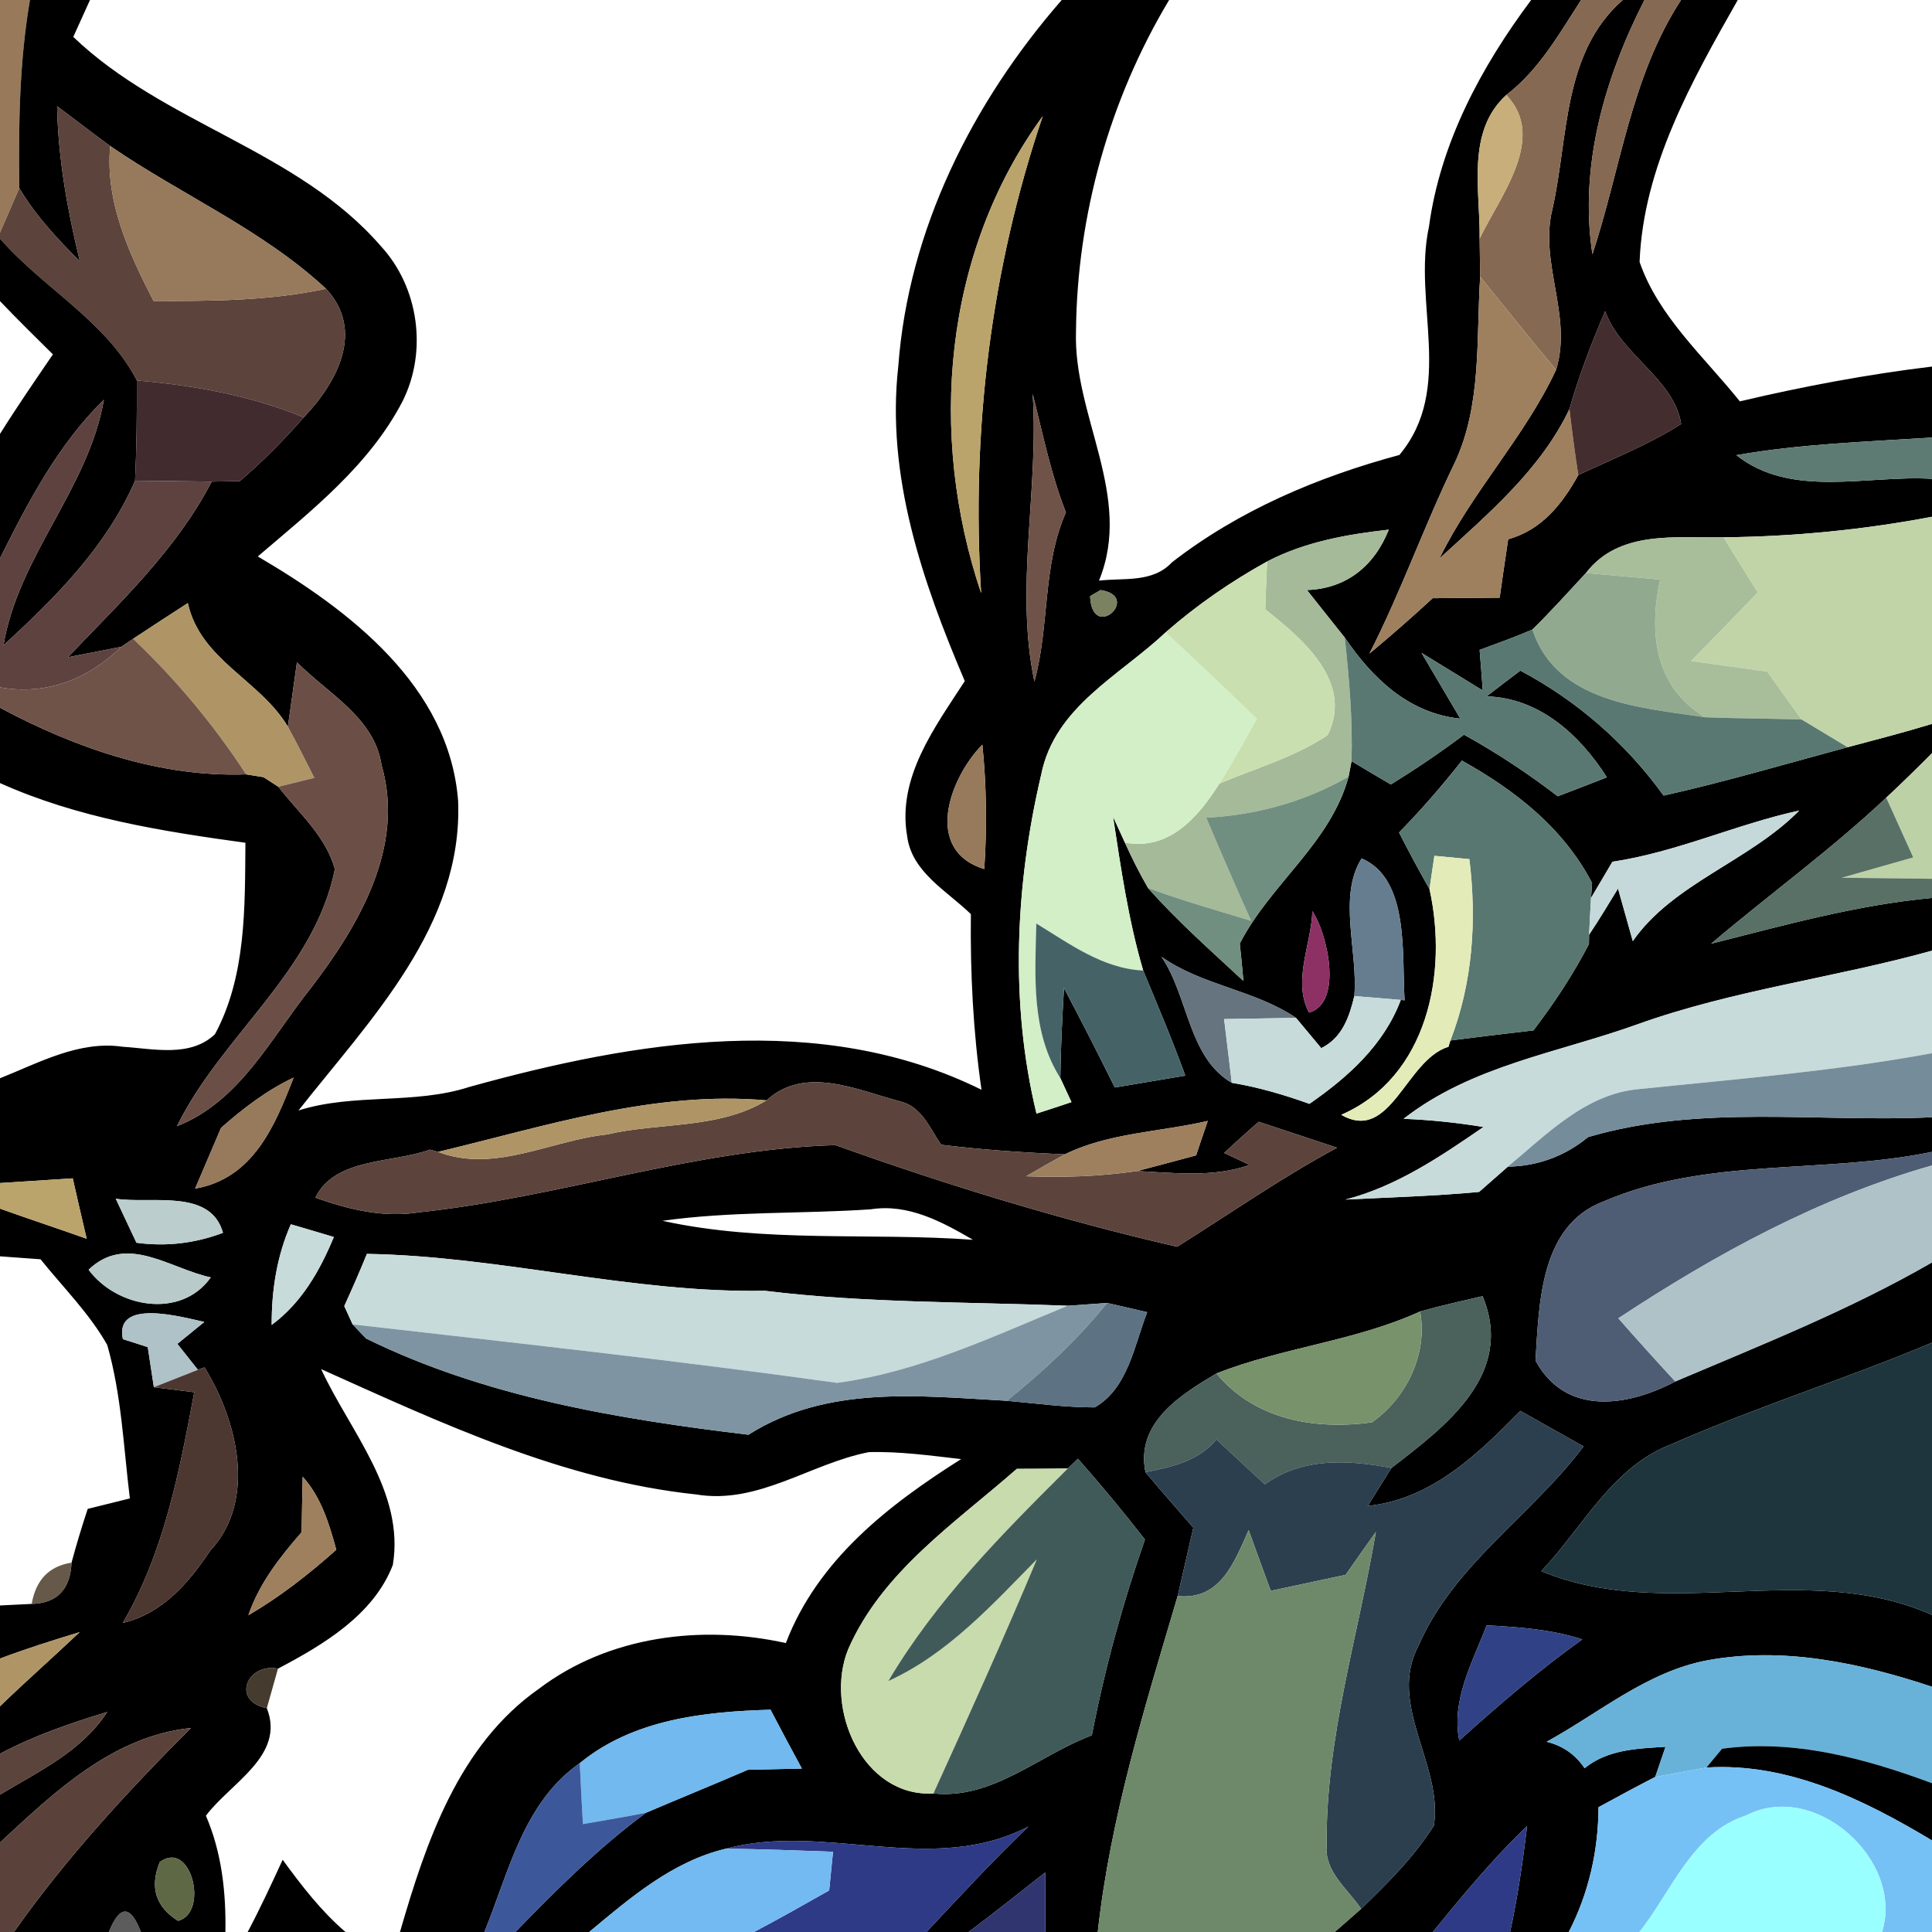 <?xml version="1.0" encoding="UTF-8" ?>
<!DOCTYPE svg PUBLIC "-//W3C//DTD SVG 1.1//EN" "http://www.w3.org/Graphics/SVG/1.1/DTD/svg11.dtd">
<svg width="111pt" height="111pt" viewBox="0 0 111 111" version="1.1" xmlns="http://www.w3.org/2000/svg">
<path fill="#987a5b" opacity="1.00" d=" M 0.00 0.00 L 1.72 0.00 C 1.11 3.57 1.06 7.19 1.11 10.81 C 0.83 11.45 0.28 12.73 0.00 13.37 L 0.00 0.00 Z" />
<path fill="#000000" opacity="1.00" d=" M 1.72 0.00 L 5.17 0.00 C 4.93 0.53 4.45 1.59 4.21 2.12 C 9.41 7.11 17.10 8.62 21.88 14.14 C 24.07 16.51 24.57 20.20 23.12 23.07 C 21.21 26.74 17.89 29.34 14.81 31.97 C 20.07 35.05 25.81 39.42 26.32 46.01 C 26.61 53.18 21.26 58.58 17.15 63.80 C 20.35 62.79 23.77 63.48 26.96 62.45 C 36.50 59.80 47.13 58.03 56.39 62.61 C 55.91 59.27 55.74 55.89 55.78 52.52 C 54.42 51.19 52.39 50.12 52.12 48.05 C 51.53 44.67 53.71 41.79 55.43 39.13 C 53.00 33.43 50.90 27.34 51.61 21.04 C 52.19 13.19 55.88 5.87 61.00 0.00 L 67.17 0.00 C 63.75 5.70 61.88 12.37 61.82 19.02 C 61.65 23.91 65.13 28.51 63.14 33.36 C 64.58 33.19 66.22 33.50 67.33 32.31 C 71.18 29.32 75.72 27.40 80.40 26.14 C 83.59 22.32 81.15 17.41 82.10 13.02 C 82.75 8.21 85.10 3.84 87.97 0.00 L 90.84 0.00 C 89.58 1.95 88.42 4.02 86.54 5.46 C 84.22 7.57 85.05 10.95 85.01 13.71 C 85.02 14.25 85.03 15.35 85.04 15.90 C 84.81 19.48 85.14 23.28 83.57 26.61 C 81.82 30.21 80.50 33.99 78.68 37.55 C 79.92 36.52 81.13 35.46 82.31 34.37 C 83.59 34.36 84.88 34.35 86.16 34.34 C 86.32 33.22 86.48 32.10 86.65 30.98 C 88.58 30.45 89.76 28.95 90.68 27.29 C 92.67 26.36 94.73 25.54 96.59 24.36 C 96.18 21.76 93.12 20.39 92.22 17.88 C 91.43 19.72 90.72 21.58 90.17 23.50 C 88.52 26.98 85.49 29.53 82.70 32.09 C 84.57 28.25 87.59 25.12 89.40 21.25 C 90.37 18.15 88.40 15.08 89.20 11.98 C 90.12 7.86 89.77 3.04 93.23 0.00 L 94.48 0.00 C 92.19 4.49 90.72 9.54 91.49 14.61 C 93.11 9.71 93.70 4.42 96.58 0.00 L 99.84 0.00 C 97.20 4.65 94.41 9.59 94.20 15.05 C 95.28 18.19 97.92 20.51 99.96 23.06 C 103.60 22.20 107.28 21.51 111.00 21.06 L 111.00 25.14 C 107.25 25.38 103.48 25.50 99.76 26.15 C 102.92 28.66 107.30 27.28 111.00 27.51 L 111.00 29.69 C 107.05 30.44 103.04 30.83 99.02 30.87 C 96.27 30.92 93.02 30.44 91.12 32.92 C 90.10 34.01 89.11 35.13 88.04 36.17 C 87.05 36.60 86.03 36.96 85.01 37.34 C 85.06 37.93 85.15 39.09 85.19 39.67 L 81.67 37.51 C 82.23 38.46 83.34 40.34 83.90 41.29 C 80.93 40.98 78.85 38.97 77.26 36.63 C 76.53 35.72 75.81 34.81 75.09 33.90 C 77.37 33.82 78.97 32.50 79.79 30.43 C 77.39 30.70 74.96 31.13 72.80 32.26 C 70.72 33.41 68.75 34.77 66.96 36.34 C 64.32 38.83 60.59 40.61 59.82 44.51 C 58.33 50.84 58.01 57.63 59.55 63.98 C 60.06 63.82 61.06 63.49 61.56 63.32 L 60.92 61.94 C 60.94 60.22 61.03 58.49 61.13 56.77 C 62.13 58.66 63.10 60.56 64.05 62.48 C 65.40 62.25 66.75 62.03 68.10 61.80 C 67.36 59.76 66.51 57.76 65.68 55.76 C 64.83 52.87 64.40 49.89 63.95 46.93 L 64.63 48.41 C 65.03 49.30 65.47 50.17 65.96 51.02 C 67.65 52.93 69.57 54.62 71.44 56.36 C 71.39 55.83 71.29 54.75 71.23 54.21 C 72.99 50.78 76.45 48.44 77.48 44.62 C 77.52 44.40 77.61 43.96 77.65 43.73 C 78.21 44.07 79.34 44.74 79.91 45.07 C 81.35 44.18 82.76 43.23 84.11 42.21 C 86.00 43.25 87.79 44.44 89.50 45.75 C 90.44 45.39 91.38 45.03 92.32 44.66 C 90.78 42.24 88.45 40.09 85.41 40.01 C 86.05 39.51 86.70 39.02 87.35 38.53 C 90.61 40.26 93.42 42.71 95.58 45.71 C 99.14 44.91 102.63 43.88 106.15 42.93 C 107.77 42.50 109.39 42.08 111.00 41.59 L 111.00 43.27 C 110.14 44.14 109.27 44.99 108.37 45.83 C 105.19 48.83 101.64 51.39 98.31 54.22 C 102.50 53.16 106.68 51.99 111.00 51.59 L 111.00 54.62 C 105.39 56.18 99.57 56.88 94.08 58.85 C 89.52 60.49 84.56 61.22 80.64 64.28 C 82.18 64.34 83.71 64.50 85.23 64.75 C 82.76 66.45 80.24 68.16 77.30 68.92 C 79.86 68.79 82.42 68.72 84.98 68.48 C 85.39 68.12 86.22 67.39 86.63 67.03 C 88.35 67.00 89.92 66.42 91.24 65.33 C 97.68 63.43 104.40 64.50 111.00 64.19 L 111.00 66.18 C 104.77 67.47 98.07 66.47 92.15 69.02 C 88.47 70.39 88.43 74.89 88.22 78.17 C 89.95 81.37 93.51 80.82 96.25 79.37 C 101.24 77.25 106.29 75.25 111.00 72.53 L 111.00 77.14 C 106.06 79.22 100.93 80.82 96.02 82.98 C 92.63 84.27 90.93 87.76 88.55 90.27 C 95.82 93.26 103.74 89.57 111.00 92.78 L 111.00 96.91 C 106.87 95.54 102.45 94.59 98.10 95.39 C 94.62 96.04 91.88 98.42 88.86 100.07 C 89.79 100.30 90.51 100.80 91.04 101.59 C 92.37 100.51 94.06 100.46 95.69 100.36 L 95.10 102.09 C 94.01 102.65 92.92 103.24 91.84 103.83 C 91.83 106.33 91.28 108.77 90.13 111.00 L 86.76 111.00 C 87.20 108.99 87.49 106.95 87.74 104.91 C 85.77 106.79 84.04 108.89 82.32 111.00 L 76.68 111.00 C 77.06 110.67 77.82 110.01 78.20 109.67 C 79.72 108.20 81.24 106.69 82.38 104.89 C 82.93 101.41 79.69 97.95 81.50 94.55 C 83.52 89.89 88.00 87.07 90.98 83.10 C 89.77 82.42 88.56 81.74 87.35 81.06 C 84.91 83.54 82.24 86.15 78.58 86.52 C 78.92 85.97 79.60 84.88 79.94 84.34 C 83.03 81.96 87.05 78.97 85.18 74.47 C 83.98 74.75 82.78 75.01 81.59 75.35 C 77.85 77.06 73.69 77.41 69.89 78.91 C 67.82 80.14 65.24 81.74 65.81 84.58 C 66.71 85.66 67.64 86.71 68.56 87.77 C 68.26 89.08 67.96 90.39 67.66 91.70 C 65.78 98.06 63.80 104.38 63.07 111.00 L 60.06 111.00 C 60.06 110.14 60.05 108.43 60.05 107.58 C 58.59 108.72 57.14 109.89 55.65 111.00 L 53.23 111.00 C 55.15 108.95 57.06 106.88 59.09 104.94 C 53.51 107.83 47.43 104.67 41.68 106.22 C 38.63 106.95 36.20 109.04 33.85 111.00 L 29.61 111.00 C 31.97 108.57 34.38 106.17 37.11 104.15 C 39.06 103.32 41.02 102.52 42.97 101.68 C 43.75 101.66 45.29 101.63 46.07 101.61 C 45.46 100.49 44.86 99.36 44.27 98.23 C 40.44 98.34 36.38 98.78 33.31 101.30 C 30.07 103.56 29.23 107.57 27.83 111.00 L 22.98 111.00 C 24.48 105.82 26.35 100.26 30.97 97.02 C 34.99 93.98 40.32 93.33 45.15 94.40 C 46.98 89.62 51.04 86.47 55.22 83.83 C 53.46 83.63 51.69 83.38 49.92 83.43 C 46.56 84.08 43.56 86.46 39.99 85.86 C 32.38 85.06 25.35 81.76 18.45 78.66 C 20.11 82.24 23.26 85.71 22.57 89.91 C 21.47 92.78 18.57 94.50 15.97 95.87 C 14.20 95.51 13.26 97.74 15.33 98.14 C 16.41 100.87 13.23 102.44 11.83 104.32 C 12.74 106.43 12.99 108.72 12.95 111.00 L 8.10 111.00 C 7.50 109.43 6.88 109.43 6.25 111.00 L 0.80 111.00 C 3.79 106.76 7.30 102.95 10.97 99.28 C 6.50 99.74 3.13 102.95 0.00 105.86 L 0.00 103.11 C 2.23 101.76 4.69 100.63 6.16 98.36 C 4.05 99.00 1.95 99.72 0.00 100.76 L 0.00 98.03 C 1.50 96.58 3.07 95.20 4.58 93.77 C 3.04 94.24 1.51 94.72 0.00 95.29 L 0.00 92.24 C 0.45 92.22 1.36 92.17 1.82 92.15 C 3.28 92.11 4.04 91.32 4.11 89.78 C 4.39 88.74 4.70 87.71 5.04 86.69 C 5.64 86.54 6.85 86.24 7.46 86.09 C 7.10 83.14 6.98 80.13 6.16 77.27 C 5.13 75.45 3.63 73.97 2.33 72.35 C 1.75 72.31 0.58 72.22 0.00 72.18 L 0.00 69.44 C 1.65 70.03 3.32 70.58 4.98 71.17 C 4.71 70.02 4.44 68.86 4.18 67.70 C 2.78 67.79 1.39 67.88 0.00 67.97 L 0.00 61.95 C 2.24 61.06 4.55 59.77 7.05 60.14 C 8.80 60.25 10.93 60.77 12.35 59.42 C 14.15 56.08 14.07 52.11 14.10 48.42 C 9.30 47.76 4.45 46.99 0.00 44.99 L 0.00 40.66 C 4.31 42.97 9.20 44.67 14.14 44.49 C 14.39 44.53 14.89 44.61 15.14 44.65 L 15.99 45.20 C 17.16 46.70 18.73 48.05 19.24 49.94 C 18.04 55.85 12.72 59.50 10.17 64.70 C 13.78 63.29 15.56 59.64 17.85 56.78 C 20.60 53.19 23.29 48.66 21.92 43.96 C 21.52 41.23 18.84 39.85 17.06 38.05 C 16.89 39.29 16.71 40.52 16.54 41.75 C 14.93 39.06 11.52 37.93 10.79 34.65 C 9.74 35.33 8.69 36.01 7.65 36.70 L 6.97 37.16 C 6.20 37.31 4.66 37.61 3.90 37.76 C 6.90 34.61 10.13 31.59 12.16 27.67 C 12.57 27.66 13.38 27.65 13.78 27.64 C 15.09 26.52 16.31 25.28 17.45 23.98 C 19.36 21.98 20.98 19.00 18.73 16.59 C 15.06 13.18 10.41 11.19 6.33 8.39 C 5.30 7.64 4.30 6.86 3.28 6.10 C 3.34 9.12 3.88 12.10 4.59 15.02 C 3.31 13.73 2.04 12.39 1.11 10.81 C 1.06 7.19 1.11 3.57 1.72 0.00 M 56.37 34.08 C 55.79 24.79 56.92 15.49 59.91 6.67 C 54.18 14.53 53.31 25.00 56.37 34.08 M 59.33 22.63 C 59.70 28.14 58.29 33.71 59.43 39.16 C 60.31 35.97 59.88 32.51 61.24 29.44 C 60.37 27.23 59.91 24.91 59.33 22.63 M 63.23 33.90 L 62.63 34.25 C 62.74 36.94 65.62 34.26 63.23 33.90 M 56.55 49.93 C 56.71 47.55 56.68 45.16 56.44 42.78 C 54.56 44.69 53.03 48.85 56.55 49.93 M 83.99 43.70 C 82.86 45.14 81.66 46.52 80.38 47.83 C 80.94 48.93 81.52 50.01 82.13 51.08 C 83.20 55.91 82.03 61.88 77.06 64.05 C 79.91 65.69 80.76 60.89 83.22 60.14 L 83.33 59.78 C 84.92 59.58 86.51 59.38 88.10 59.20 C 89.30 57.63 90.38 55.99 91.29 54.24 L 91.30 53.70 C 91.88 52.84 92.41 51.94 92.96 51.05 C 93.17 51.81 93.60 53.31 93.81 54.07 C 96.12 50.75 100.51 49.48 103.37 46.57 C 99.74 47.36 96.33 48.96 92.64 49.51 C 92.33 50.03 91.72 51.07 91.41 51.59 L 91.47 50.73 C 89.82 47.57 87.05 45.40 83.99 43.70 M 78.23 49.32 C 76.85 51.51 78.03 54.67 77.81 57.23 C 77.52 58.44 77.11 59.63 75.91 60.22 C 75.55 59.78 74.82 58.92 74.46 58.48 C 72.08 56.87 69.08 56.63 66.73 54.97 C 68.28 57.24 68.27 60.76 70.77 62.21 C 72.29 62.46 73.78 62.90 75.23 63.42 C 77.44 61.89 79.51 60.04 80.48 57.45 L 80.70 57.47 C 80.53 54.86 81.00 50.50 78.23 49.32 M 75.40 52.35 C 75.34 54.27 74.24 56.36 75.21 58.18 C 77.19 57.60 76.25 53.59 75.40 52.35 M 12.70 64.80 C 12.21 65.97 11.70 67.12 11.21 68.29 C 14.54 67.71 15.79 64.70 16.87 61.91 C 15.33 62.64 13.97 63.68 12.70 64.80 M 44.04 63.22 C 37.59 62.65 31.36 64.70 25.17 66.18 L 24.70 66.05 C 22.54 66.84 19.24 66.50 18.12 68.81 C 20.03 69.49 22.04 69.98 24.08 69.65 C 32.11 68.80 39.91 66.03 48.00 65.79 C 54.44 68.10 60.96 70.09 67.63 71.63 C 70.68 69.72 73.64 67.65 76.82 65.94 C 75.32 65.44 73.82 64.95 72.32 64.45 C 71.65 65.03 70.99 65.63 70.33 66.24 L 71.80 66.93 C 69.71 67.66 67.51 67.39 65.34 67.28 C 66.19 67.06 67.87 66.61 68.72 66.38 C 68.88 65.89 69.22 64.90 69.39 64.40 C 66.67 65.04 63.73 65.07 61.18 66.32 C 58.80 66.22 56.43 66.06 54.07 65.77 C 53.43 64.83 52.95 63.57 51.72 63.28 C 49.23 62.62 46.24 61.20 44.04 63.22 M 6.65 68.87 C 6.95 69.50 7.54 70.77 7.84 71.40 C 9.53 71.63 11.19 71.44 12.81 70.83 C 12.10 68.25 8.63 69.19 6.65 68.87 M 38.06 70.14 C 43.94 71.43 49.94 70.80 55.90 71.23 C 54.11 70.19 52.18 69.14 50.02 69.48 C 46.04 69.75 42.02 69.58 38.06 70.14 M 16.71 70.34 C 15.91 72.16 15.60 74.13 15.61 76.12 C 17.33 74.85 18.38 73.00 19.18 71.07 C 18.35 70.82 17.53 70.58 16.71 70.34 M 5.09 72.95 C 6.71 75.14 10.41 75.80 12.11 73.39 C 9.76 72.89 7.28 70.85 5.09 72.95 M 21.08 72.04 C 20.67 73.05 20.23 74.05 19.78 75.04 L 20.26 76.09 C 20.45 76.29 20.84 76.70 21.03 76.90 C 27.86 80.26 35.51 81.53 43.00 82.43 C 47.52 79.57 52.78 80.20 57.85 80.48 C 59.53 80.63 61.20 80.86 62.89 80.86 C 64.80 79.78 65.17 77.29 65.91 75.39 C 65.33 75.25 64.18 74.99 63.61 74.86 C 63.04 74.90 61.91 74.98 61.34 75.02 C 55.54 74.79 49.72 74.87 43.94 74.16 C 36.26 74.30 28.77 72.17 21.08 72.04 M 7.06 76.94 C 7.42 77.05 8.14 77.28 8.49 77.40 C 8.58 77.97 8.75 79.12 8.84 79.70 C 9.42 79.77 10.58 79.91 11.16 79.99 C 10.30 84.57 9.44 89.15 7.06 93.24 C 9.32 92.71 10.84 90.95 12.07 89.10 C 14.78 86.20 13.63 81.59 11.75 78.56 L 11.37 78.70 L 10.19 77.21 L 11.74 75.95 C 10.52 75.69 6.55 74.55 7.06 76.94 M 58.42 84.39 C 54.88 87.50 50.68 90.29 48.73 94.76 C 47.35 98.16 49.57 103.27 53.63 103.04 C 57.04 103.40 59.71 100.83 62.73 99.70 C 63.47 95.88 64.50 92.12 65.78 88.45 C 64.54 86.86 63.26 85.31 61.93 83.81 L 61.35 84.37 C 60.62 84.38 59.15 84.39 58.42 84.39 M 17.39 84.84 C 17.37 85.64 17.34 87.23 17.33 88.03 C 16.08 89.46 14.89 90.98 14.27 92.80 C 16.09 91.74 17.75 90.44 19.32 89.04 C 18.91 87.53 18.45 86.02 17.39 84.84 M 85.41 93.38 C 84.61 95.50 83.37 97.65 83.84 100.00 C 86.11 97.96 88.42 95.96 90.91 94.19 C 89.13 93.61 87.26 93.48 85.41 93.38 M 9.18 106.98 C 8.59 108.43 8.94 109.55 10.23 110.36 C 12.01 109.91 11.00 105.65 9.18 106.98 Z" />
<path fill="#866952" opacity="1.00" d=" M 90.84 0.00 L 93.23 0.00 C 89.77 3.04 90.12 7.86 89.20 11.98 C 88.40 15.08 90.37 18.15 89.40 21.25 C 87.93 19.48 86.49 17.69 85.04 15.90 C 85.03 15.35 85.02 14.25 85.01 13.71 C 86.17 11.28 88.91 7.92 86.54 5.46 C 88.42 4.02 89.58 1.95 90.84 0.00 Z" />
<path fill="#866952" opacity="1.00" d=" M 94.48 0.00 L 96.58 0.00 C 93.70 4.42 93.11 9.71 91.49 14.61 C 90.72 9.54 92.19 4.49 94.48 0.00 Z" />
<path fill="#5c433b" opacity="1.00" d=" M 3.28 6.10 C 4.30 6.86 5.30 7.64 6.33 8.39 C 6.04 11.59 7.40 14.53 8.82 17.29 C 12.14 17.30 15.47 17.29 18.73 16.59 C 20.98 19.00 19.36 21.98 17.45 23.98 C 14.40 22.72 11.14 22.14 7.86 21.86 C 6.09 18.44 2.48 16.56 0.00 13.71 L 0.00 13.37 C 0.28 12.73 0.83 11.45 1.11 10.81 C 2.04 12.39 3.31 13.73 4.59 15.02 C 3.88 12.10 3.34 9.12 3.28 6.10 Z" />
<path fill="#c7ae7a" opacity="1.00" d=" M 85.01 13.71 C 85.05 10.95 84.22 7.57 86.54 5.46 C 88.91 7.92 86.17 11.28 85.01 13.71 Z" />
<path fill="#bba46b" opacity="1.00" d=" M 56.37 34.08 C 53.31 25.00 54.18 14.53 59.91 6.67 C 56.92 15.49 55.79 24.79 56.37 34.08 Z" />
<path fill="#97795b" opacity="1.00" d=" M 8.82 17.29 C 7.40 14.53 6.04 11.59 6.33 8.39 C 10.41 11.19 15.06 13.18 18.73 16.59 C 15.47 17.29 12.14 17.30 8.82 17.29 Z" />
<path fill="#000000" opacity="1.00" d=" M 0.00 13.71 C 2.48 16.56 6.09 18.44 7.86 21.86 C 7.87 23.78 7.85 25.70 7.76 27.62 C 6.13 31.38 3.18 34.35 0.20 37.07 C 1.06 31.94 5.08 28.08 5.97 22.96 C 3.34 25.54 1.62 28.83 0.00 32.08 L 0.00 24.93 C 0.97 23.38 2.01 21.87 3.04 20.36 C 2.02 19.35 0.99 18.34 0.00 17.30 L 0.00 13.71 Z" />
<path fill="#9e805e" opacity="1.00" d=" M 85.04 15.90 C 86.49 17.69 87.93 19.48 89.40 21.25 C 87.59 25.12 84.57 28.25 82.70 32.09 C 85.49 29.53 88.52 26.98 90.17 23.50 C 90.32 24.77 90.48 26.03 90.68 27.29 C 89.76 28.95 88.58 30.45 86.65 30.98 C 86.48 32.10 86.32 33.22 86.16 34.34 C 84.88 34.35 83.59 34.36 82.31 34.37 C 81.13 35.46 79.92 36.52 78.68 37.55 C 80.50 33.99 81.82 30.21 83.57 26.61 C 85.14 23.28 84.81 19.48 85.04 15.90 Z" />
<path fill="#432d2e" opacity="1.00" d=" M 90.17 23.50 C 90.72 21.58 91.43 19.72 92.22 17.88 C 93.12 20.39 96.18 21.76 96.59 24.36 C 94.73 25.54 92.67 26.36 90.68 27.29 C 90.48 26.03 90.32 24.77 90.17 23.50 Z" />
<path fill="#412b2f" opacity="1.00" d=" M 7.86 21.86 C 11.14 22.14 14.40 22.72 17.45 23.98 C 16.31 25.28 15.09 26.52 13.78 27.64 C 13.38 27.65 12.57 27.66 12.16 27.67 C 10.70 27.65 9.23 27.63 7.76 27.62 C 7.85 25.70 7.87 23.78 7.86 21.86 Z" />
<path fill="#5d4240" opacity="1.00" d=" M 0.00 32.08 C 1.62 28.83 3.34 25.54 5.97 22.96 C 5.08 28.08 1.06 31.94 0.20 37.07 C 3.18 34.35 6.13 31.38 7.76 27.62 C 9.23 27.63 10.70 27.65 12.16 27.67 C 10.13 31.59 6.90 34.61 3.90 37.76 C 4.66 37.61 6.20 37.31 6.97 37.16 C 5.08 39.01 2.66 39.97 0.00 39.49 L 0.00 32.08 Z" />
<path fill="#6f5348" opacity="1.00" d=" M 59.33 22.63 C 59.91 24.91 60.37 27.23 61.24 29.44 C 59.88 32.51 60.31 35.97 59.43 39.16 C 58.29 33.71 59.70 28.14 59.33 22.63 Z" />
<path fill="#5e7b73" opacity="1.00" d=" M 99.76 26.15 C 103.48 25.50 107.25 25.38 111.00 25.14 L 111.00 27.51 C 107.30 27.28 102.92 28.66 99.76 26.15 Z" />
<path fill="#a4ba99" opacity="1.00" d=" M 72.80 32.26 C 74.96 31.13 77.39 30.70 79.79 30.43 C 78.97 32.50 77.37 33.82 75.09 33.90 C 75.81 34.81 76.53 35.72 77.26 36.63 C 77.52 38.99 77.72 41.36 77.65 43.73 C 77.61 43.96 77.52 44.40 77.48 44.62 C 74.97 46.06 72.19 46.83 69.30 46.98 C 70.14 48.96 70.99 50.94 71.88 52.90 C 69.89 52.30 67.90 51.73 65.96 51.02 C 65.47 50.17 65.03 49.30 64.63 48.41 C 67.17 48.89 68.86 46.93 70.06 45.02 C 72.14 44.13 74.38 43.51 76.28 42.23 C 77.78 39.19 74.84 36.70 72.69 35.01 C 72.71 34.32 72.77 32.95 72.80 32.26 Z" />
<path fill="#c1d4a8" opacity="1.00" d=" M 99.02 30.87 C 103.04 30.83 107.05 30.44 111.00 29.69 L 111.00 41.59 C 109.39 42.08 107.77 42.50 106.15 42.93 C 105.27 42.40 104.39 41.87 103.51 41.34 C 102.84 40.43 102.19 39.52 101.54 38.59 C 100.08 38.38 98.62 38.18 97.16 37.98 C 98.44 36.67 99.72 35.36 100.99 34.04 C 100.33 32.98 99.67 31.93 99.02 30.87 Z" />
<path fill="#a8be9b" opacity="1.00" d=" M 91.12 32.92 C 93.02 30.44 96.27 30.92 99.02 30.87 C 99.67 31.93 100.33 32.98 100.99 34.04 C 99.72 35.36 98.44 36.67 97.16 37.98 C 98.62 38.18 100.08 38.38 101.54 38.59 C 102.19 39.52 102.84 40.43 103.51 41.34 C 101.66 41.28 99.82 41.28 97.97 41.21 C 95.06 39.47 94.72 36.35 95.38 33.30 C 93.96 33.17 92.54 33.05 91.12 32.92 Z" />
<path fill="#cadfaf" opacity="1.00" d=" M 66.96 36.34 C 68.75 34.77 70.72 33.41 72.80 32.26 C 72.77 32.95 72.71 34.32 72.69 35.01 C 74.84 36.70 77.78 39.19 76.28 42.23 C 74.38 43.51 72.14 44.13 70.06 45.02 C 70.81 43.80 71.51 42.55 72.20 41.30 C 70.47 39.63 68.73 37.97 66.96 36.34 Z" />
<path fill="#91aa8f" opacity="1.00" d=" M 91.12 32.92 C 92.54 33.05 93.96 33.17 95.38 33.30 C 94.72 36.35 95.06 39.47 97.97 41.21 C 94.29 40.65 89.43 40.39 88.04 36.17 C 89.11 35.13 90.10 34.01 91.12 32.92 Z" />
<path fill="#69724d" opacity="0.88" d=" M 63.23 33.90 C 65.62 34.26 62.74 36.94 62.63 34.25 L 63.23 33.90 Z" />
<path fill="#af9566" opacity="1.00" d=" M 7.65 36.70 C 8.69 36.01 9.74 35.33 10.79 34.65 C 11.52 37.93 14.93 39.06 16.54 41.75 C 17.07 42.71 17.56 43.71 18.06 44.69 C 17.54 44.82 16.51 45.07 15.99 45.20 L 15.14 44.65 C 14.89 44.61 14.39 44.53 14.14 44.49 C 12.29 41.65 10.11 39.04 7.65 36.70 Z" />
<path fill="#597871" opacity="1.00" d=" M 85.01 37.34 C 86.03 36.96 87.05 36.60 88.04 36.17 C 89.43 40.39 94.29 40.65 97.97 41.21 C 99.82 41.28 101.66 41.28 103.51 41.34 C 104.39 41.87 105.27 42.40 106.15 42.93 C 102.63 43.88 99.14 44.91 95.58 45.71 C 93.42 42.71 90.61 40.26 87.35 38.53 C 86.70 39.02 86.05 39.51 85.41 40.01 C 88.45 40.09 90.78 42.24 92.32 44.66 C 91.38 45.03 90.44 45.39 89.50 45.75 C 87.79 44.44 86.00 43.25 84.11 42.21 C 82.76 43.23 81.35 44.18 79.91 45.07 C 79.34 44.74 78.21 44.07 77.65 43.73 C 77.72 41.36 77.52 38.99 77.26 36.63 C 78.85 38.97 80.93 40.98 83.90 41.29 C 83.34 40.34 82.23 38.46 81.67 37.51 L 85.19 39.67 C 85.15 39.09 85.06 37.93 85.01 37.34 Z" />
<path fill="#6f5348" opacity="1.00" d=" M 6.97 37.16 L 7.65 36.70 C 10.11 39.04 12.29 41.65 14.14 44.49 C 9.20 44.67 4.31 42.97 0.00 40.66 L 0.00 39.49 C 2.66 39.97 5.08 39.01 6.97 37.16 Z" />
<path fill="#d2efc7" opacity="1.00" d=" M 59.82 44.51 C 60.59 40.61 64.32 38.83 66.96 36.34 C 68.73 37.97 70.47 39.63 72.20 41.30 C 71.51 42.55 70.81 43.80 70.06 45.02 C 68.86 46.93 67.17 48.89 64.63 48.41 L 63.95 46.93 C 64.40 49.89 64.83 52.87 65.68 55.76 C 63.35 55.65 61.45 54.22 59.54 53.06 C 59.47 56.08 59.23 59.27 60.92 61.94 L 61.56 63.32 C 61.06 63.49 60.06 63.82 59.55 63.98 C 58.01 57.63 58.33 50.84 59.82 44.51 Z" />
<path fill="#6b4f46" opacity="1.00" d=" M 17.06 38.05 C 18.84 39.85 21.52 41.23 21.92 43.96 C 23.29 48.66 20.60 53.19 17.85 56.78 C 15.56 59.64 13.78 63.29 10.17 64.70 C 12.72 59.50 18.04 55.85 19.24 49.94 C 18.73 48.05 17.16 46.70 15.99 45.20 C 16.51 45.07 17.54 44.82 18.06 44.69 C 17.56 43.71 17.07 42.71 16.54 41.75 C 16.71 40.52 16.89 39.29 17.06 38.05 Z" />
<path fill="#97795b" opacity="1.00" d=" M 56.55 49.93 C 53.03 48.85 54.56 44.69 56.44 42.78 C 56.68 45.16 56.71 47.55 56.55 49.93 Z" />
<path fill="#587770" opacity="1.00" d=" M 83.99 43.70 C 87.05 45.40 89.82 47.57 91.47 50.73 L 91.41 51.59 C 91.38 52.12 91.32 53.18 91.30 53.70 L 91.29 54.24 C 90.38 55.99 89.30 57.63 88.10 59.20 C 86.51 59.38 84.92 59.58 83.33 59.78 C 84.62 56.45 84.85 52.88 84.42 49.36 C 83.92 49.31 82.91 49.22 82.41 49.17 C 82.34 49.65 82.20 50.61 82.13 51.08 C 81.52 50.01 80.94 48.93 80.38 47.83 C 81.66 46.52 82.86 45.14 83.99 43.70 Z" />
<path fill="#bdd1a6" opacity="1.00" d=" M 108.37 45.83 C 109.27 44.99 110.14 44.14 111.00 43.27 L 111.00 50.49 C 109.27 50.47 107.54 50.45 105.81 50.43 C 107.18 50.04 108.55 49.65 109.92 49.26 C 109.40 48.12 108.89 46.97 108.37 45.83 Z" />
<path fill="#718f80" opacity="1.00" d=" M 69.30 46.98 C 72.19 46.83 74.97 46.06 77.48 44.62 C 76.45 48.44 72.99 50.78 71.23 54.21 C 71.29 54.75 71.39 55.83 71.44 56.36 C 69.57 54.62 67.65 52.93 65.96 51.02 C 67.90 51.73 69.89 52.30 71.88 52.90 C 70.99 50.94 70.14 48.96 69.30 46.98 Z" />
<path fill="#c5d9da" opacity="1.00" d=" M 92.64 49.51 C 96.33 48.96 99.74 47.36 103.37 46.57 C 100.51 49.48 96.12 50.75 93.81 54.07 C 93.60 53.31 93.17 51.81 92.96 51.05 C 92.41 51.94 91.88 52.84 91.30 53.70 C 91.32 53.18 91.38 52.12 91.41 51.59 C 91.72 51.07 92.33 50.03 92.64 49.51 Z" />
<path fill="#587066" opacity="1.00" d=" M 108.37 45.83 C 108.89 46.97 109.40 48.12 109.92 49.26 C 108.55 49.65 107.18 50.04 105.81 50.43 C 107.54 50.45 109.27 50.47 111.00 50.49 L 111.00 51.59 C 106.68 51.99 102.50 53.16 98.31 54.22 C 101.64 51.39 105.19 48.83 108.37 45.83 Z" />
<path fill="#667d8f" opacity="1.00" d=" M 78.23 49.32 C 81.00 50.50 80.53 54.86 80.70 57.47 L 80.48 57.45 C 79.81 57.39 78.48 57.28 77.81 57.23 C 78.03 54.67 76.85 51.51 78.23 49.32 Z" />
<path fill="#e3ecb8" opacity="1.00" d=" M 82.41 49.17 C 82.91 49.22 83.92 49.31 84.42 49.36 C 84.85 52.88 84.62 56.45 83.33 59.78 L 83.22 60.14 C 80.76 60.89 79.91 65.69 77.06 64.05 C 82.03 61.88 83.20 55.91 82.13 51.08 C 82.20 50.61 82.34 49.65 82.41 49.17 Z" />
<path fill="#8d3165" opacity="1.00" d=" M 75.40 52.35 C 76.25 53.59 77.19 57.60 75.21 58.18 C 74.24 56.36 75.34 54.27 75.40 52.35 Z" />
<path fill="#456367" opacity="1.00" d=" M 59.54 53.06 C 61.45 54.22 63.35 55.65 65.68 55.76 C 66.51 57.76 67.36 59.76 68.10 61.80 C 66.75 62.03 65.40 62.25 64.05 62.48 C 63.10 60.56 62.13 58.66 61.13 56.77 C 61.03 58.49 60.94 60.22 60.92 61.94 C 59.23 59.27 59.47 56.08 59.54 53.06 Z" />
<path fill="#65747e" opacity="1.00" d=" M 66.73 54.97 C 69.08 56.63 72.08 56.87 74.46 58.48 C 73.42 58.50 71.36 58.53 70.33 58.55 C 70.44 59.46 70.66 61.30 70.77 62.21 C 68.27 60.76 68.28 57.24 66.73 54.97 Z" />
<path fill="#c7dbdb" opacity="1.00" d=" M 94.08 58.85 C 99.57 56.88 105.39 56.18 111.00 54.62 L 111.00 60.51 C 105.45 61.54 99.81 61.99 94.20 62.57 C 91.13 62.82 88.87 65.17 86.63 67.03 C 86.22 67.39 85.39 68.12 84.98 68.48 C 82.42 68.72 79.86 68.79 77.30 68.92 C 80.24 68.16 82.76 66.45 85.23 64.75 C 83.71 64.50 82.18 64.34 80.64 64.28 C 84.56 61.22 89.52 60.49 94.08 58.85 Z" />
<path fill="#c7dbdb" opacity="1.00" d=" M 77.81 57.23 C 78.48 57.28 79.81 57.39 80.48 57.45 C 79.51 60.04 77.44 61.89 75.23 63.42 C 73.78 62.90 72.29 62.46 70.77 62.21 C 70.66 61.30 70.44 59.46 70.33 58.55 C 71.36 58.53 73.42 58.50 74.46 58.48 C 74.82 58.92 75.55 59.78 75.91 60.22 C 77.11 59.63 77.52 58.44 77.81 57.23 Z" />
<path fill="#758c9a" opacity="1.00" d=" M 94.20 62.57 C 99.81 61.99 105.45 61.54 111.00 60.51 L 111.00 64.19 C 104.40 64.50 97.68 63.43 91.24 65.33 C 89.92 66.42 88.35 67.00 86.63 67.03 C 88.87 65.17 91.13 62.82 94.20 62.57 Z" />
<path fill="#97795b" opacity="1.00" d=" M 12.70 64.80 C 13.97 63.68 15.33 62.64 16.87 61.91 C 15.79 64.70 14.54 67.71 11.21 68.29 C 11.70 67.12 12.21 65.97 12.70 64.80 Z" />
<path fill="#5c443d" opacity="1.00" d=" M 44.04 63.22 C 46.24 61.20 49.23 62.62 51.72 63.28 C 52.95 63.57 53.43 64.83 54.07 65.77 C 56.43 66.06 58.80 66.22 61.18 66.32 C 60.43 66.73 59.69 67.15 58.96 67.58 C 61.09 67.66 63.23 67.59 65.34 67.28 C 67.51 67.39 69.71 67.66 71.80 66.93 L 70.33 66.24 C 70.99 65.63 71.65 65.03 72.32 64.45 C 73.82 64.95 75.32 65.44 76.82 65.94 C 73.64 67.65 70.68 69.72 67.63 71.63 C 60.96 70.09 54.44 68.10 48.00 65.79 C 39.91 66.03 32.11 68.80 24.08 69.65 C 22.04 69.98 20.03 69.49 18.12 68.81 C 19.24 66.50 22.54 66.84 24.70 66.05 L 25.17 66.18 C 28.41 67.42 31.64 65.52 34.86 65.18 C 37.90 64.47 41.29 64.89 44.04 63.22 Z" />
<path fill="#af9566" opacity="1.00" d=" M 25.17 66.18 C 31.36 64.70 37.59 62.65 44.04 63.22 C 41.29 64.89 37.90 64.47 34.86 65.18 C 31.64 65.52 28.41 67.42 25.17 66.18 Z" />
<path fill="#9e805e" opacity="1.00" d=" M 61.18 66.32 C 63.73 65.07 66.67 65.04 69.39 64.40 C 69.22 64.90 68.88 65.89 68.72 66.38 C 67.87 66.61 66.19 67.06 65.34 67.28 C 63.23 67.59 61.09 67.66 58.96 67.58 C 59.69 67.15 60.43 66.73 61.18 66.32 Z" />
<path fill="#4e5d74" opacity="1.00" d=" M 92.15 69.02 C 98.07 66.47 104.77 67.47 111.00 66.18 L 111.00 66.96 C 104.51 68.81 98.59 72.04 92.98 75.74 C 94.05 76.96 95.14 78.17 96.25 79.37 C 93.51 80.82 89.95 81.37 88.22 78.17 C 88.43 74.89 88.47 70.39 92.15 69.02 Z" />
<path fill="#bba46b" opacity="1.00" d=" M 0.00 67.97 C 1.39 67.88 2.78 67.79 4.18 67.70 C 4.44 68.86 4.71 70.02 4.98 71.17 C 3.32 70.58 1.65 70.03 0.00 69.44 L 0.00 67.97 Z" />
<path fill="#aec2c7" opacity="1.00" d=" M 92.98 75.74 C 98.59 72.04 104.51 68.81 111.00 66.96 L 111.00 72.53 C 106.29 75.25 101.24 77.25 96.25 79.37 C 95.14 78.17 94.05 76.96 92.98 75.74 Z" />
<path fill="#bbcdcd" opacity="1.00" d=" M 6.65 68.87 C 8.63 69.19 12.10 68.25 12.81 70.83 C 11.19 71.44 9.53 71.63 7.84 71.40 C 7.54 70.77 6.95 69.50 6.65 68.87 Z" />
<path fill="#c7dbdb" opacity="1.00" d=" M 16.71 70.34 C 17.53 70.58 18.35 70.82 19.18 71.07 C 18.38 73.00 17.33 74.85 15.61 76.12 C 15.60 74.13 15.91 72.16 16.71 70.34 Z" />
<path fill="#b8caca" opacity="1.00" d=" M 5.09 72.95 C 7.28 70.85 9.76 72.89 12.11 73.39 C 10.41 75.80 6.71 75.14 5.09 72.95 Z" />
<path fill="#c7dbdb" opacity="1.00" d=" M 21.08 72.04 C 28.77 72.17 36.26 74.30 43.94 74.16 C 49.72 74.87 55.54 74.79 61.34 75.02 C 57.04 76.79 52.74 78.84 48.09 79.45 C 38.84 78.16 29.54 77.15 20.26 76.09 L 19.78 75.04 C 20.23 74.05 20.67 73.05 21.08 72.04 Z" />
<path fill="#7e94a2" opacity="1.00" d=" M 61.34 75.02 C 61.91 74.98 63.04 74.90 63.61 74.86 C 61.91 76.96 59.94 78.80 57.85 80.48 C 52.78 80.20 47.52 79.57 43.00 82.43 C 35.51 81.53 27.86 80.26 21.03 76.90 C 20.84 76.70 20.45 76.29 20.26 76.09 C 29.54 77.15 38.84 78.16 48.09 79.45 C 52.74 78.84 57.04 76.79 61.34 75.02 Z" />
<path fill="#5d7282" opacity="1.00" d=" M 63.61 74.86 C 64.18 74.99 65.33 75.25 65.91 75.39 C 65.17 77.29 64.80 79.78 62.89 80.86 C 61.20 80.86 59.53 80.63 57.85 80.48 C 59.94 78.80 61.91 76.96 63.61 74.86 Z" />
<path fill="#4a615c" opacity="1.00" d=" M 81.59 75.35 C 82.78 75.01 83.98 74.75 85.18 74.47 C 87.05 78.97 83.03 81.96 79.94 84.34 C 77.45 83.87 74.84 83.72 72.67 85.28 C 71.74 84.43 70.81 83.56 69.89 82.70 C 68.87 83.94 67.32 84.29 65.81 84.58 C 65.24 81.74 67.82 80.14 69.89 78.91 C 72.11 81.59 75.55 82.16 78.82 81.72 C 80.81 80.32 82.04 77.79 81.59 75.35 Z" />
<path fill="#aec2c7" opacity="1.00" d=" M 7.06 76.94 C 6.55 74.55 10.52 75.69 11.74 75.95 L 10.19 77.21 L 11.37 78.70 C 10.74 78.95 9.47 79.45 8.84 79.70 C 8.75 79.12 8.58 77.97 8.49 77.40 C 8.14 77.28 7.42 77.05 7.06 76.94 Z" />
<path fill="#78926c" opacity="1.00" d=" M 69.89 78.91 C 73.69 77.41 77.85 77.06 81.59 75.35 C 82.04 77.79 80.81 80.32 78.82 81.72 C 75.55 82.16 72.11 81.59 69.89 78.91 Z" />
<path fill="#1e353d" opacity="1.00" d=" M 96.02 82.98 C 100.93 80.82 106.06 79.22 111.00 77.14 L 111.00 92.78 C 103.74 89.57 95.82 93.26 88.55 90.27 C 90.93 87.76 92.63 84.27 96.02 82.98 Z" />
<path fill="#4d3731" opacity="1.00" d=" M 11.37 78.70 L 11.75 78.56 C 13.63 81.59 14.78 86.20 12.07 89.10 C 10.84 90.95 9.32 92.71 7.06 93.24 C 9.44 89.15 10.30 84.57 11.16 79.99 C 10.58 79.91 9.42 79.77 8.84 79.70 C 9.47 79.45 10.74 78.95 11.37 78.70 Z" />
<path fill="#2c3f4f" opacity="1.00" d=" M 87.35 81.06 C 88.56 81.74 89.77 82.42 90.98 83.10 C 88.00 87.07 83.52 89.89 81.50 94.55 C 79.69 97.95 82.93 101.41 82.38 104.89 C 81.24 106.69 79.72 108.20 78.20 109.67 C 77.44 108.53 76.08 107.54 76.22 106.01 C 76.16 99.88 78.03 93.99 79.05 88.01 C 78.61 88.63 77.74 89.86 77.31 90.48 C 75.87 90.79 74.44 91.09 73.01 91.40 C 72.58 90.24 72.16 89.08 71.74 87.91 C 70.91 89.76 70.12 91.95 67.66 91.70 C 67.96 90.39 68.26 89.08 68.56 87.77 C 67.64 86.71 66.71 85.66 65.81 84.58 C 67.32 84.29 68.87 83.94 69.89 82.70 C 70.81 83.56 71.74 84.43 72.67 85.28 C 74.84 83.72 77.45 83.87 79.94 84.34 C 79.60 84.88 78.92 85.97 78.58 86.52 C 82.24 86.15 84.91 83.54 87.35 81.06 Z" />
<path fill="#c8dbac" opacity="1.00" d=" M 58.42 84.39 C 59.15 84.39 60.62 84.38 61.35 84.37 C 57.57 88.13 53.77 91.96 51.04 96.58 C 54.46 95.02 56.99 92.21 59.57 89.59 C 57.68 94.11 55.66 98.58 53.63 103.04 C 49.57 103.27 47.35 98.16 48.73 94.76 C 50.68 90.29 54.88 87.50 58.42 84.39 Z" />
<path fill="#405a59" opacity="1.00" d=" M 61.35 84.37 L 61.93 83.81 C 63.26 85.31 64.54 86.86 65.78 88.45 C 64.50 92.12 63.47 95.88 62.73 99.70 C 59.71 100.83 57.04 103.40 53.63 103.04 C 55.66 98.58 57.68 94.11 59.57 89.59 C 56.99 92.21 54.46 95.02 51.04 96.58 C 53.77 91.96 57.57 88.13 61.35 84.37 Z" />
<path fill="#9e805e" opacity="1.00" d=" M 17.39 84.84 C 18.45 86.02 18.91 87.53 19.32 89.04 C 17.75 90.44 16.09 91.74 14.27 92.80 C 14.89 90.98 16.08 89.46 17.33 88.03 C 17.34 87.23 17.37 85.64 17.39 84.84 Z" />
<path fill="#6e896a" opacity="1.00" d=" M 71.74 87.91 C 72.16 89.08 72.58 90.24 73.01 91.40 C 74.44 91.09 75.87 90.79 77.31 90.48 C 77.74 89.86 78.61 88.63 79.05 88.01 C 78.03 93.99 76.16 99.88 76.22 106.01 C 76.08 107.54 77.44 108.53 78.20 109.67 C 77.82 110.01 77.06 110.67 76.68 111.00 L 63.07 111.00 C 63.80 104.38 65.78 98.06 67.66 91.70 C 70.12 91.95 70.91 89.76 71.74 87.91 Z" />
<path fill="#534331" opacity="0.88" d=" M 1.82 92.15 C 2.06 90.77 2.82 89.98 4.11 89.78 C 4.04 91.32 3.28 92.11 1.82 92.15 Z" />
<path fill="#304285" opacity="1.00" d=" M 85.41 93.38 C 87.26 93.48 89.13 93.61 90.91 94.19 C 88.42 95.96 86.11 97.96 83.84 100.00 C 83.37 97.65 84.61 95.50 85.41 93.38 Z" />
<path fill="#af9566" opacity="1.00" d=" M 0.00 95.29 C 1.51 94.72 3.04 94.24 4.58 93.77 C 3.07 95.20 1.50 96.58 0.00 98.03 L 0.00 95.29 Z" />
<path fill="#382d21" opacity="0.93" d=" M 15.33 98.14 C 13.26 97.74 14.20 95.51 15.97 95.87 C 15.81 96.43 15.49 97.57 15.33 98.14 Z" />
<path fill="#68b2da" opacity="1.00" d=" M 88.86 100.07 C 91.88 98.42 94.62 96.04 98.10 95.39 C 102.45 94.59 106.87 95.54 111.00 96.91 L 111.00 102.45 C 107.17 101.03 103.06 99.91 98.94 100.47 L 98.04 101.55 C 97.06 101.73 96.08 101.91 95.10 102.09 L 95.69 100.36 C 94.06 100.46 92.37 100.51 91.04 101.59 C 90.51 100.80 89.79 100.30 88.86 100.07 Z" />
<path fill="#5b443c" opacity="1.00" d=" M 0.00 100.76 C 1.95 99.72 4.05 99.00 6.16 98.36 C 4.69 100.63 2.23 101.76 0.00 103.11 L 0.00 100.76 Z" />
<path fill="#5a423a" opacity="1.00" d=" M 0.00 105.86 C 3.13 102.95 6.50 99.74 10.97 99.28 C 7.30 102.95 3.79 106.76 0.80 111.00 L 0.00 111.00 L 0.00 105.86 Z" />
<path fill="#71b9ef" opacity="1.00" d=" M 33.31 101.30 C 36.38 98.78 40.44 98.34 44.27 98.23 C 44.86 99.36 45.46 100.49 46.07 101.61 C 45.29 101.63 43.75 101.66 42.97 101.68 C 41.02 102.52 39.06 103.32 37.11 104.15 C 35.91 104.39 34.70 104.59 33.49 104.80 C 33.44 103.92 33.35 102.17 33.31 101.30 Z" />
<path fill="#000000" opacity="1.00" d=" M 98.94 100.47 C 103.06 99.91 107.17 101.03 111.00 102.45 L 111.00 105.74 C 107.08 103.39 102.75 101.26 98.04 101.55 L 98.94 100.47 Z" />
<path fill="#3c589a" opacity="1.00" d=" M 27.83 111.00 C 29.23 107.57 30.07 103.56 33.31 101.30 C 33.35 102.17 33.44 103.92 33.49 104.80 C 34.70 104.59 35.91 104.39 37.11 104.15 C 34.38 106.17 31.97 108.57 29.61 111.00 L 27.83 111.00 Z" />
<path fill="#75c1f5" opacity="1.00" d=" M 91.84 103.83 C 92.92 103.24 94.01 102.65 95.10 102.09 C 96.08 101.91 97.06 101.73 98.04 101.55 C 102.75 101.26 107.08 103.39 111.00 105.74 L 111.00 111.00 L 108.13 111.00 C 109.41 106.86 104.26 102.25 100.31 104.31 C 97.22 105.30 96.05 108.66 94.19 111.00 L 90.13 111.00 C 91.28 108.77 91.83 106.33 91.84 103.83 Z" />
<path fill="#99ffff" opacity="1.00" d=" M 100.31 104.31 C 104.26 102.25 109.41 106.86 108.13 111.00 L 94.19 111.00 C 96.05 108.66 97.22 105.30 100.31 104.31 Z" />
<path fill="#2e3a86" opacity="1.00" d=" M 41.68 106.22 C 47.43 104.67 53.51 107.83 59.09 104.94 C 57.06 106.88 55.15 108.95 53.23 111.00 L 43.32 111.00 C 44.78 110.23 46.21 109.42 47.64 108.61 C 47.70 108.05 47.80 106.94 47.86 106.39 C 45.80 106.32 43.74 106.23 41.68 106.22 Z" />
<path fill="#2e3a86" opacity="1.00" d=" M 82.32 111.00 C 84.04 108.89 85.77 106.79 87.74 104.91 C 87.49 106.95 87.20 108.99 86.76 111.00 L 82.32 111.00 Z" />
<path fill="#72baf1" opacity="1.00" d=" M 33.85 111.00 C 36.20 109.04 38.63 106.95 41.68 106.22 C 43.74 106.23 45.80 106.32 47.86 106.39 C 47.80 106.94 47.70 108.05 47.64 108.61 C 46.21 109.42 44.78 110.23 43.32 111.00 L 33.85 111.00 Z" />
<path fill="#5e6845" opacity="1.00" d=" M 9.18 106.98 C 11.00 105.65 12.01 109.91 10.23 110.36 C 8.94 109.55 8.59 108.43 9.18 106.98 Z" />
<path fill="#000000" opacity="1.00" d=" M 16.24 106.85 C 17.32 108.33 18.45 109.80 19.85 111.00 L 14.23 111.00 C 14.95 109.64 15.60 108.24 16.24 106.85 Z" />
<path fill="#303570" opacity="1.00" d=" M 55.65 111.00 C 57.14 109.89 58.59 108.72 60.05 107.58 C 60.05 108.43 60.06 110.14 60.06 111.00 L 55.65 111.00 Z" />
<path fill="#000000" opacity="0.64" d=" M 6.25 111.00 C 6.88 109.43 7.50 109.43 8.10 111.00 L 6.25 111.00 Z" />
</svg>
